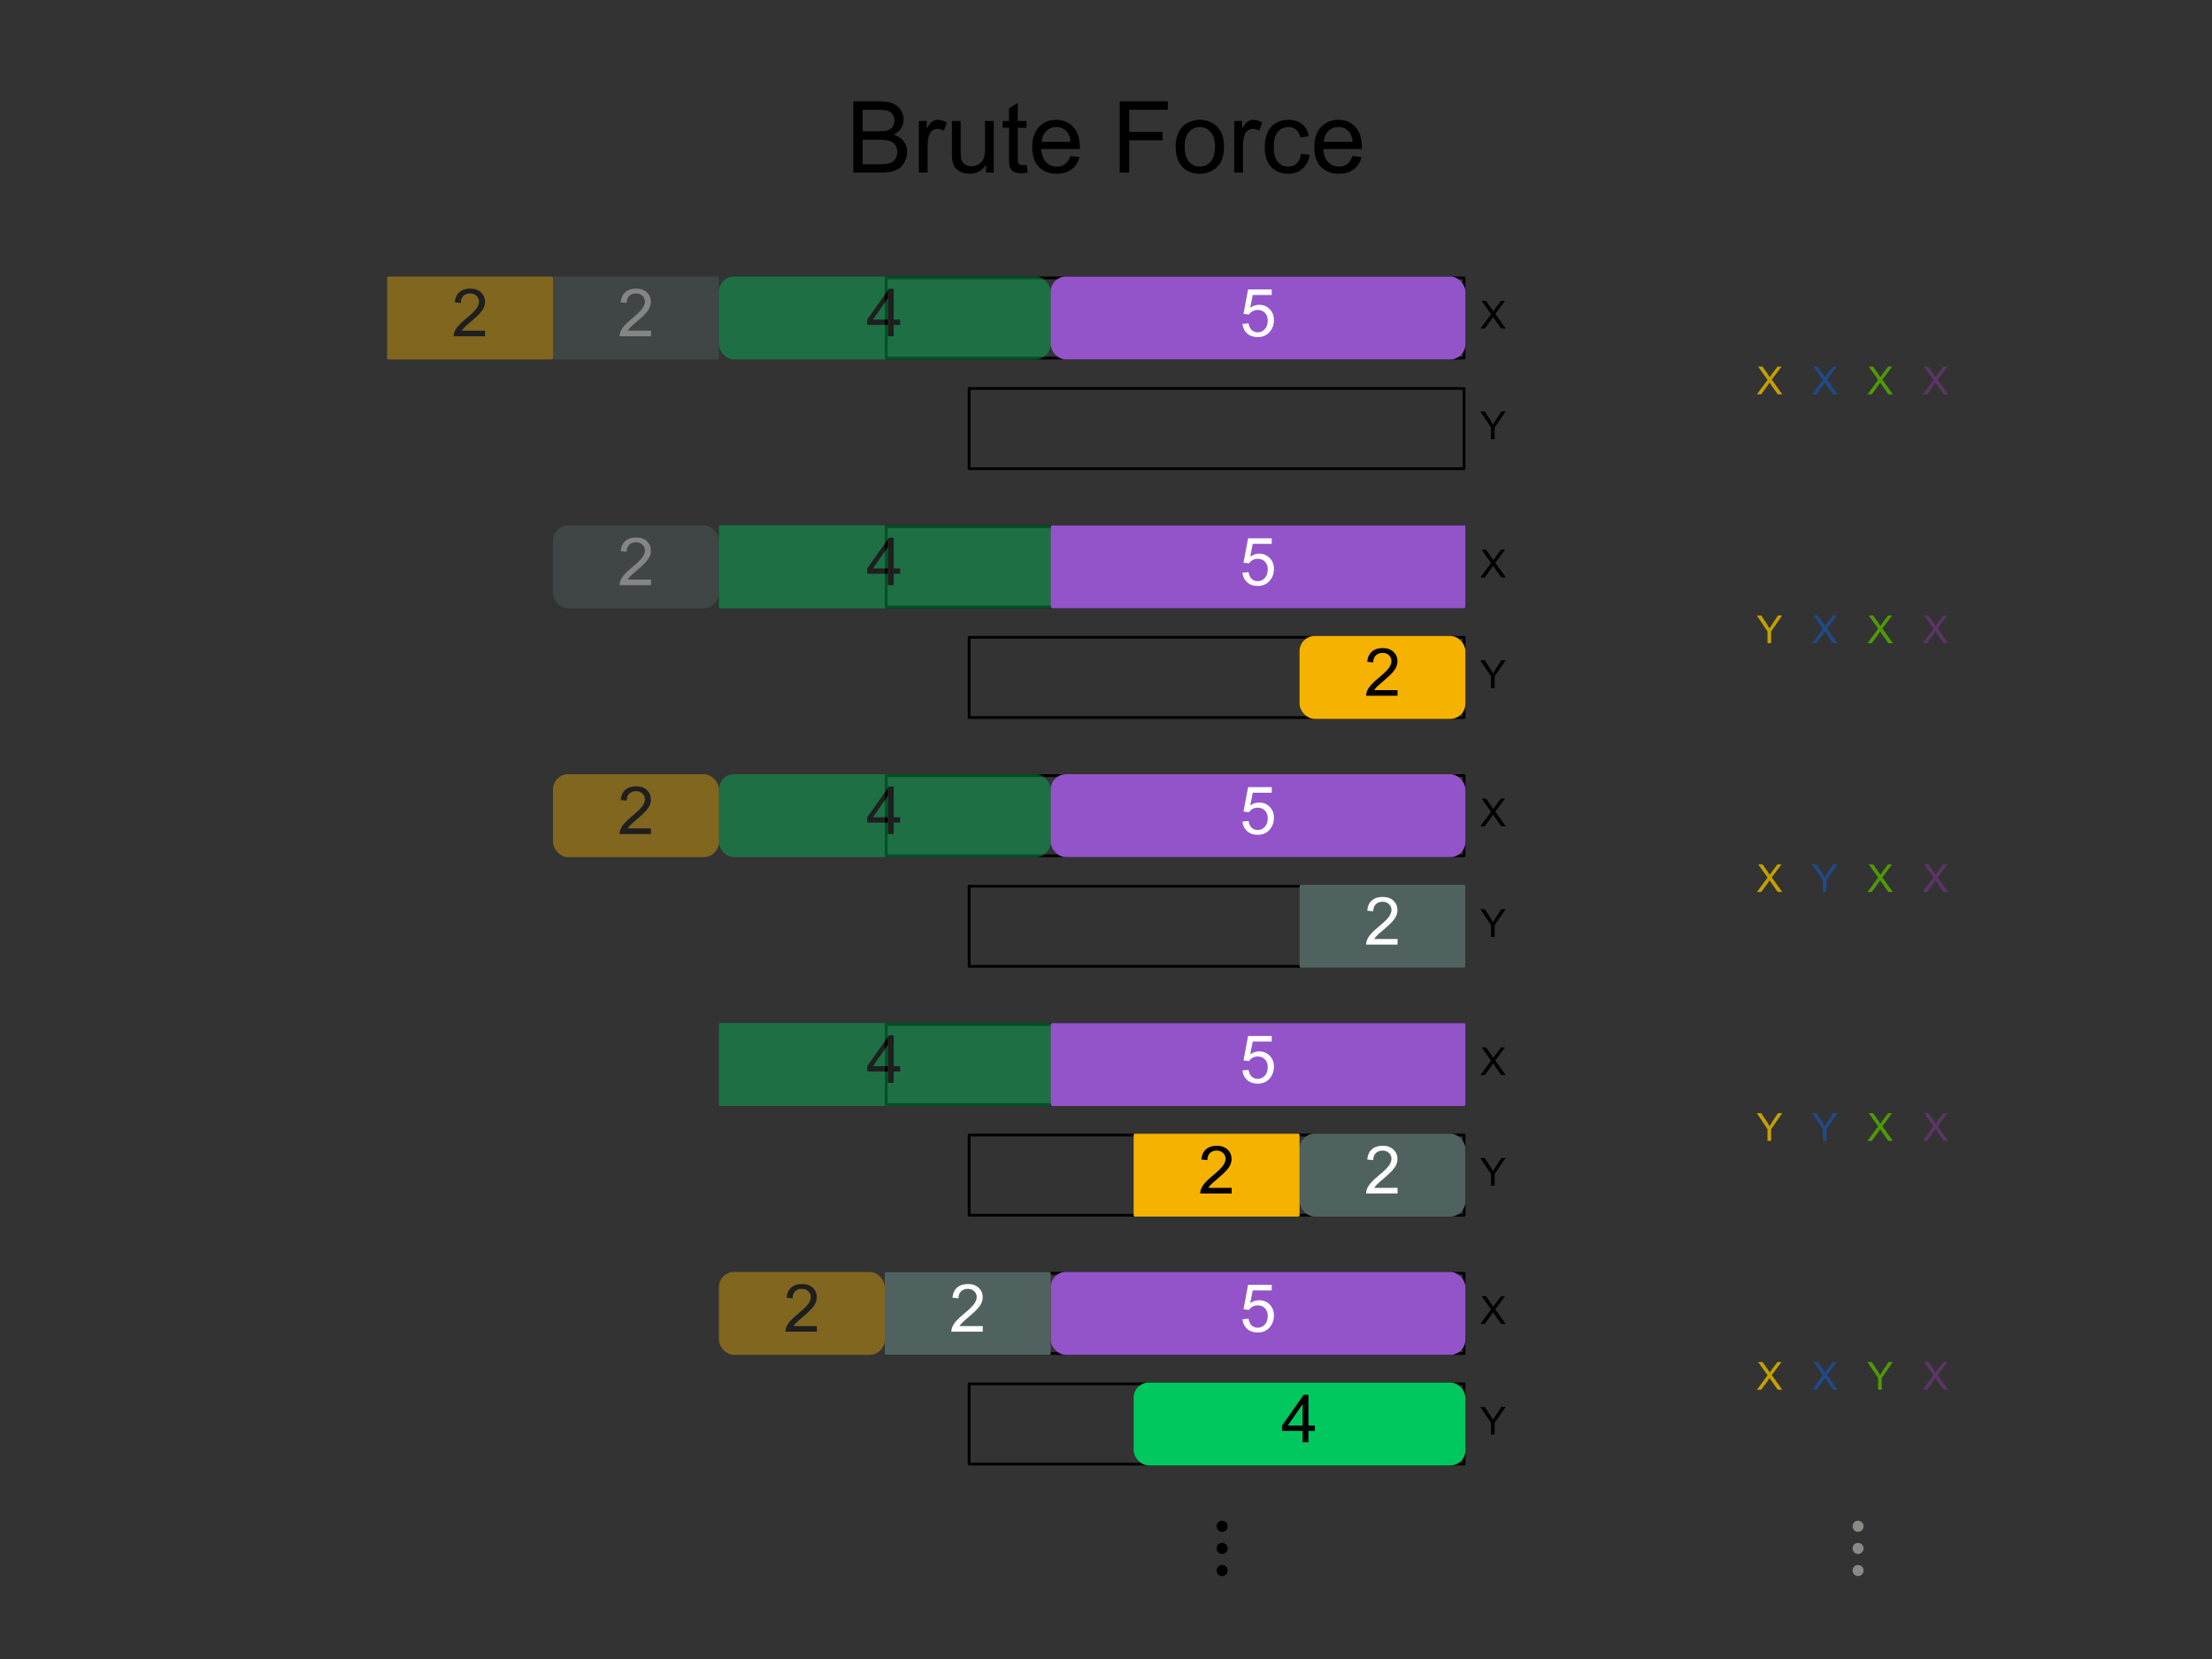 <?xml version="1.0" encoding="UTF-8" standalone="no"?>
<!-- Created with Inkscape (http://www.inkscape.org/) -->

<svg
   width="800"
   height="600"
   id="svg2"
   version="1.1"
   xmlns="http://www.w3.org/2000/svg"
   xmlns:svg="http://www.w3.org/2000/svg"
   xmlns:rdf="http://www.w3.org/1999/02/22-rdf-syntax-ns#"
   xmlns:cc="http://creativecommons.org/ns#"
   xmlns:dc="http://purl.org/dc/elements/1.1/">
  <rect width="100%" height="100%" fill="#333333" stroke="none"/>
  <defs
     id="defs4" />
  <g
     id="layer1"
     transform="translate(0,-452.362)">
    <rect
       
       
       y="552.862"
       x="320.5"
       height="29"
       width="209"
       id="rect3231"
       style="fill:none;stroke:currentColor;stroke-width:1;stroke-linecap:round;stroke-linejoin:round;stroke-miterlimit:4;stroke-dasharray:none" />
    <rect
       style="fill:none;stroke:currentColor;stroke-width:1;stroke-linecap:round;stroke-linejoin:round;stroke-miterlimit:4;stroke-dasharray:none"
       id="rect3152"
       width="179"
       height="29"
       x="350.5"
       y="592.862"
       
        />
    <g
       id="g3709"
       transform="translate(0,20)" />
    <g
       transform="translate(360,-50)"
       id="g3723">
      <rect
         style="fill: #9353C9;stroke: #9353C9;stroke-width:1;stroke-linecap:round;stroke-linejoin:round;stroke-miterlimit:4;stroke-dasharray:none" rx="5" ry="5"
         id="rect3725"
         width="149"
         height="29"
         x="20.5"
         y="602.862"
         
          />
      <path
         style="fill:white;line-height:1.25;text-align:center;text-anchor:middle"
         d="m 265.385,83.142 1.337,-0.113 q 0.149,0.976 0.686,1.471 0.545,0.488 1.308,0.488 0.919,0 1.556,-0.693 0.637,-0.693 0.637,-1.839 0,-1.089 -0.615,-1.719 -0.608,-0.629 -1.598,-0.629 -0.615,0 -1.11,0.283 -0.495,0.276 -0.778,0.721 l -1.195,-0.156 1.004,-5.326 h 5.156 v 1.217 h -4.138 l -0.559,2.787 q 0.934,-0.651 1.959,-0.651 1.358,0 2.292,0.941 0.934,0.941 0.934,2.419 0,1.407 -0.82,2.433 -0.997,1.259 -2.723,1.259 -1.415,0 -2.313,-0.792 -0.891,-0.792 -1.018,-2.101 z"
         id="flowRoot3727"
         transform="matrix(1.657,0,0,1.657,-350.394,481.722)"
         aria-label="5" />
    </g>
    <flowRoot
       xml:space="preserve"
       id="flowRoot4157"
       style="font-style:normal;font-weight:normal;line-height:0.01%;font-family:sans-serif;letter-spacing:0px;word-spacing:0px;fill:currentColor;fill-opacity:1;stroke:none;stroke-width:1px;stroke-linecap:butt;stroke-linejoin:miter;stroke-opacity:1"><flowRegion
         id="flowRegion4159"
         style="font-family:sans-serif"><rect
           id="rect4161"
           width="10.955"
           height="72.472"
           x="16.011"
           y="-53.933" /></flowRegion><flowPara
         id="flowPara4163"
         style="font-size:40px;line-height:1.25;font-family:sans-serif"> </flowPara></flowRoot>
    <path
       style="fill:currentColor;line-height:1.25;text-align:center;text-anchor:middle"
       d="m 350.393,97.72 3.876,-5.223 -3.418,-4.799 h 1.579 l 1.818,2.57 q 0.567,0.8 0.807,1.23 0.335,-0.547 0.793,-1.142 l 2.017,-2.659 h 1.442 l -3.521,4.724 3.794,5.298 h -1.641 l -2.522,-3.575 q -0.212,-0.308 -0.438,-0.67 -0.335,0.547 -0.479,0.752 l -2.516,3.493 z"
       id="flowRoot4120-3-6"
       transform="translate(185,473.471)"
       aria-label="X" />
    <path
       style="fill:currentColor;line-height:1.25;text-align:center;text-anchor:middle"
       d="M 354.234,97.72 V 93.475 l -3.862,-5.776 h 1.613 l 1.976,3.021 q 0.547,0.848 1.019,1.695 0.451,-0.786 1.094,-1.771 l 1.941,-2.946 h 1.545 l -3.999,5.776 v 4.245 z"
       id="flowRoot3637"
       transform="translate(185,513.471)"
       aria-label="Y" />
    <g
       id="g3674-3"
       transform="translate(210,-140)"
       style="opacity:0.4">
      <rect
         style="fill: #00C85E;stroke: #00C85E;stroke-width:1;stroke-linecap:round;stroke-linejoin:round;stroke-miterlimit:4;stroke-dasharray:none" rx="5" ry="5"
         id="rect3202-1"
         width="119"
         height="29"
         x="50.5"
         y="692.862"
         
          />
      <path
         style="fill:black;line-height:1.25;text-align:center;text-anchor:middle"
         d="m 260.413,85.858 v -2.483 h -4.498 v -1.167 l 4.732,-6.719 h 1.04 v 6.719 h 1.4 v 1.167 h -1.4 v 2.483 z m 0,-3.65 v -4.675 l -3.246,4.675 z"
         id="flowRoot3224-4"
         transform="matrix(1.657,0,0,1.657,-320.394,571.722)"
         aria-label="4" />
    </g>
    <g
       id="g3681-7"
       transform="translate(90,-230)"
       style="opacity:0.4">
      <rect
         
         
         y="782.862"
         x="110.5"
         height="29"
         width="59"
         id="rect3232-1"
         style="fill: #4F625F;stroke: #4F625F;stroke-width:1;stroke-linecap:round;stroke-linejoin:round;stroke-miterlimit:4;stroke-dasharray:none" /> rx="5" ry="5"
      <path
         style="fill:white;line-height:1.25;text-align:center;text-anchor:middle"
         d="m 244.916,84.634 v 1.224 h -6.853 q -0.014,-0.46 0.149,-0.884 0.262,-0.7 0.835,-1.379 0.58,-0.679 1.669,-1.57 1.69,-1.386 2.284,-2.193 0.594,-0.813 0.594,-1.535 0,-0.757 -0.545,-1.273 -0.538,-0.523 -1.407,-0.523 -0.919,0 -1.471,0.552 -0.552,0.552 -0.559,1.528 l -1.308,-0.134 q 0.134,-1.464 1.011,-2.228 0.877,-0.771 2.355,-0.771 1.492,0 2.362,0.828 0.87,0.828 0.87,2.051 0,0.622 -0.255,1.224 -0.255,0.601 -0.849,1.266 -0.587,0.665 -1.959,1.825 -1.146,0.962 -1.471,1.308 -0.325,0.339 -0.538,0.686 z"
         id="flowRoot3254-1"
         transform="matrix(1.657,0,0,1.657,-260.394,661.722)"
         aria-label="2" />
    </g>
    <rect
       style="fill:none;stroke:currentColor;stroke-width:1;stroke-linecap:round;stroke-linejoin:round;stroke-miterlimit:4;stroke-dasharray:none"
       id="rect3345"
       width="209"
       height="29"
       x="320.5"
       y="642.862"
       
        />
    <rect
       
       
       y="682.862"
       x="350.5"
       height="29"
       width="179"
       id="rect3347"
       style="fill:none;stroke:currentColor;stroke-width:1;stroke-linecap:round;stroke-linejoin:round;stroke-miterlimit:4;stroke-dasharray:none" />
    <g
       id="g3349"
       transform="translate(360,40)">
      <rect
         
         
         y="602.862"
         x="20.5"
         height="29"
         width="149"
         id="rect3351"
         style="fill: #9353C9;stroke: #9353C9;stroke-width:1;stroke-linecap:round;stroke-linejoin:round;stroke-miterlimit:4;stroke-dasharray:none" /> rx="5" ry="5"
      <path
         style="fill:white;line-height:1.25;text-align:center;text-anchor:middle"
         d="m 265.385,83.142 1.337,-0.113 q 0.149,0.976 0.686,1.471 0.545,0.488 1.308,0.488 0.919,0 1.556,-0.693 0.637,-0.693 0.637,-1.839 0,-1.089 -0.615,-1.719 -0.608,-0.629 -1.598,-0.629 -0.615,0 -1.11,0.283 -0.495,0.276 -0.778,0.721 l -1.195,-0.156 1.004,-5.326 h 5.156 v 1.217 h -4.138 l -0.559,2.787 q 0.934,-0.651 1.959,-0.651 1.358,0 2.292,0.941 0.934,0.941 0.934,2.419 0,1.407 -0.82,2.433 -0.997,1.259 -2.723,1.259 -1.415,0 -2.313,-0.792 -0.891,-0.792 -1.018,-2.101 z"
         id="flowRoot3353"
         transform="matrix(1.657,0,0,1.657,-350.394,481.722)"
         aria-label="5" />
    </g>
    <path
       style="fill:currentColor;line-height:1.25;text-align:center;text-anchor:middle"
       d="m 350.393,97.72 3.876,-5.223 -3.418,-4.799 h 1.579 l 1.818,2.57 q 0.567,0.8 0.807,1.23 0.335,-0.547 0.793,-1.142 l 2.017,-2.659 h 1.442 l -3.521,4.724 3.794,5.298 h -1.641 l -2.522,-3.575 q -0.212,-0.308 -0.438,-0.67 -0.335,0.547 -0.479,0.752 l -2.516,3.493 z"
       id="flowRoot3361"
       transform="translate(185,563.471)"
       aria-label="X" />
    <path
       style="fill:currentColor;line-height:1.25;text-align:center;text-anchor:middle"
       d="M 354.234,97.72 V 93.475 l -3.862,-5.776 h 1.613 l 1.976,3.021 q 0.547,0.848 1.019,1.695 0.451,-0.786 1.094,-1.771 l 1.941,-2.946 h 1.545 l -3.999,5.776 v 4.245 z"
       id="flowRoot3369"
       transform="translate(185,603.471)"
       aria-label="Y" />
    <g
       style="opacity:0.4"
       transform="translate(210,-50)"
       id="g3377">
      <rect
         
         
         y="692.862"
         x="50.5"
         height="29"
         width="119"
         id="rect3379"
         style="fill: #00C85E;stroke: #00C85E;stroke-width:1;stroke-linecap:round;stroke-linejoin:round;stroke-miterlimit:4;stroke-dasharray:none" /> rx="5" ry="5"
      <path
         style="fill:black;line-height:1.25;text-align:center;text-anchor:middle"
         d="m 260.413,85.858 v -2.483 h -4.498 v -1.167 l 4.732,-6.719 h 1.04 v 6.719 h 1.4 v 1.167 h -1.4 v 2.483 z m 0,-3.65 v -4.675 l -3.246,4.675 z"
         id="flowRoot3381"
         transform="matrix(1.657,0,0,1.657,-320.394,571.722)"
         aria-label="4" />
    </g>
    <g
       style="opacity:0.4"
       transform="translate(90,-140)"
       id="g3389">
      <rect
         style="fill: #4F625F;stroke: #4F625F;stroke-width:1;stroke-linecap:round;stroke-linejoin:round;stroke-miterlimit:4;stroke-dasharray:none" rx="5" ry="5"
         id="rect3391"
         width="59"
         height="29"
         x="110.5"
         y="782.862"
         
          />
      <path
         style="fill:white;line-height:1.25;text-align:center;text-anchor:middle"
         d="m 244.916,84.634 v 1.224 h -6.853 q -0.014,-0.46 0.149,-0.884 0.262,-0.7 0.835,-1.379 0.58,-0.679 1.669,-1.57 1.69,-1.386 2.284,-2.193 0.594,-0.813 0.594,-1.535 0,-0.757 -0.545,-1.273 -0.538,-0.523 -1.407,-0.523 -0.919,0 -1.471,0.552 -0.552,0.552 -0.559,1.528 l -1.308,-0.134 q 0.134,-1.464 1.011,-2.228 0.877,-0.771 2.355,-0.771 1.492,0 2.362,0.828 0.87,0.828 0.87,2.051 0,0.622 -0.255,1.224 -0.255,0.601 -0.849,1.266 -0.587,0.665 -1.959,1.825 -1.146,0.962 -1.471,1.308 -0.325,0.339 -0.538,0.686 z"
         id="flowRoot3393"
         transform="matrix(1.657,0,0,1.657,-260.394,661.722)"
         aria-label="2" />
    </g>
    <g
       style="opacity:0.4"
       transform="translate(30,-320)"
       id="g3401">
      <rect
         
         
         y="872.862"
         x="110.5"
         height="29"
         width="59"
         id="rect3403"
         style="fill: #F5B200;stroke: #F5B200;stroke-width:1;stroke-linecap:round;stroke-linejoin:round;stroke-miterlimit:4;stroke-dasharray:none" /> rx="5" ry="5"
      <path
         style="fill:black;line-height:1.25;text-align:center;text-anchor:middle"
         d="m 244.916,84.634 v 1.224 h -6.853 q -0.014,-0.46 0.149,-0.884 0.262,-0.7 0.835,-1.379 0.58,-0.679 1.669,-1.57 1.69,-1.386 2.284,-2.193 0.594,-0.813 0.594,-1.535 0,-0.757 -0.545,-1.273 -0.538,-0.523 -1.407,-0.523 -0.919,0 -1.471,0.552 -0.552,0.552 -0.559,1.528 l -1.308,-0.134 q 0.134,-1.464 1.011,-2.228 0.877,-0.771 2.355,-0.771 1.492,0 2.362,0.828 0.87,0.828 0.87,2.051 0,0.622 -0.255,1.224 -0.255,0.601 -0.849,1.266 -0.587,0.665 -1.959,1.825 -1.146,0.962 -1.471,1.308 -0.325,0.339 -0.538,0.686 z"
         id="flowRoot3405"
         transform="matrix(1.657,0,0,1.657,-260.394,751.722)"
         aria-label="2" />
    </g>
    <rect
       
       
       y="732.862"
       x="320.5"
       height="29"
       width="209"
       id="rect3413"
       style="fill:none;stroke:currentColor;stroke-width:1;stroke-linecap:round;stroke-linejoin:round;stroke-miterlimit:4;stroke-dasharray:none" />
    <rect
       style="fill:none;stroke:currentColor;stroke-width:1;stroke-linecap:round;stroke-linejoin:round;stroke-miterlimit:4;stroke-dasharray:none"
       id="rect3415"
       width="179"
       height="29"
       x="350.5"
       y="772.862"
       
        />
    <g
       transform="translate(360,130)"
       id="g3417">
      <rect
         style="fill: #9353C9;stroke: #9353C9;stroke-width:1;stroke-linecap:round;stroke-linejoin:round;stroke-miterlimit:4;stroke-dasharray:none" rx="5" ry="5"
         id="rect3419"
         width="149"
         height="29"
         x="20.5"
         y="602.862"
         
          />
      <path
         style="fill:white;line-height:1.25;text-align:center;text-anchor:middle"
         d="m 265.385,83.142 1.337,-0.113 q 0.149,0.976 0.686,1.471 0.545,0.488 1.308,0.488 0.919,0 1.556,-0.693 0.637,-0.693 0.637,-1.839 0,-1.089 -0.615,-1.719 -0.608,-0.629 -1.598,-0.629 -0.615,0 -1.11,0.283 -0.495,0.276 -0.778,0.721 l -1.195,-0.156 1.004,-5.326 h 5.156 v 1.217 h -4.138 l -0.559,2.787 q 0.934,-0.651 1.959,-0.651 1.358,0 2.292,0.941 0.934,0.941 0.934,2.419 0,1.407 -0.82,2.433 -0.997,1.259 -2.723,1.259 -1.415,0 -2.313,-0.792 -0.891,-0.792 -1.018,-2.101 z"
         id="flowRoot3421"
         transform="matrix(1.657,0,0,1.657,-350.394,481.722)"
         aria-label="5" />
    </g>
    <path
       style="fill:currentColor;line-height:1.25;text-align:center;text-anchor:middle"
       d="m 350.393,97.72 3.876,-5.223 -3.418,-4.799 h 1.579 l 1.818,2.57 q 0.567,0.8 0.807,1.23 0.335,-0.547 0.793,-1.142 l 2.017,-2.659 h 1.442 l -3.521,4.724 3.794,5.298 h -1.641 l -2.522,-3.575 q -0.212,-0.308 -0.438,-0.67 -0.335,0.547 -0.479,0.752 l -2.516,3.493 z"
       id="flowRoot3429"
       transform="translate(185,653.471)"
       aria-label="X" />
    <path
       style="fill:currentColor;line-height:1.25;text-align:center;text-anchor:middle"
       d="M 354.234,97.72 V 93.475 l -3.862,-5.776 h 1.613 l 1.976,3.021 q 0.547,0.848 1.019,1.695 0.451,-0.786 1.094,-1.771 l 1.941,-2.946 h 1.545 l -3.999,5.776 v 4.245 z"
       id="flowRoot3437"
       transform="translate(185,693.471)"
       aria-label="Y" />
    <g
       id="g3445"
       transform="translate(210,40)"
       style="opacity:0.4">
      <rect
         style="fill: #00C85E;stroke: #00C85E;stroke-width:1;stroke-linecap:round;stroke-linejoin:round;stroke-miterlimit:4;stroke-dasharray:none" rx="5" ry="5"
         id="rect3447"
         width="119"
         height="29"
         x="50.5"
         y="692.862"
         
          />
      <path
         style="fill:black;line-height:1.25;text-align:center;text-anchor:middle"
         d="m 260.413,85.858 v -2.483 h -4.498 v -1.167 l 4.732,-6.719 h 1.04 v 6.719 h 1.4 v 1.167 h -1.4 v 2.483 z m 0,-3.65 v -4.675 l -3.246,4.675 z"
         id="flowRoot3449"
         transform="matrix(1.657,0,0,1.657,-320.394,571.722)"
         aria-label="4" />
    </g>
    <g
       id="g3469"
       transform="translate(90,-140)"
       style="opacity:0.4">
      <rect
         style="fill: #F5B200;stroke: #F5B200;stroke-width:1;stroke-linecap:round;stroke-linejoin:round;stroke-miterlimit:4;stroke-dasharray:none" rx="5" ry="5"
         id="rect3471"
         width="59"
         height="29"
         x="110.5"
         y="872.862"
         
          />
      <path
         style="fill:black;line-height:1.25;text-align:center;text-anchor:middle"
         d="m 244.916,84.634 v 1.224 h -6.853 q -0.014,-0.46 0.149,-0.884 0.262,-0.7 0.835,-1.379 0.58,-0.679 1.669,-1.57 1.69,-1.386 2.284,-2.193 0.594,-0.813 0.594,-1.535 0,-0.757 -0.545,-1.273 -0.538,-0.523 -1.407,-0.523 -0.919,0 -1.471,0.552 -0.552,0.552 -0.559,1.528 l -1.308,-0.134 q 0.134,-1.464 1.011,-2.228 0.877,-0.771 2.355,-0.771 1.492,0 2.362,0.828 0.87,0.828 0.87,2.051 0,0.622 -0.255,1.224 -0.255,0.601 -0.849,1.266 -0.587,0.665 -1.959,1.825 -1.146,0.962 -1.471,1.308 -0.325,0.339 -0.538,0.686 z"
         id="flowRoot3473"
         transform="matrix(1.657,0,0,1.657,-260.394,751.722)"
         aria-label="2" />
    </g>
    <rect
       style="fill:none;stroke:currentColor;stroke-width:1;stroke-linecap:round;stroke-linejoin:round;stroke-miterlimit:4;stroke-dasharray:none"
       id="rect3481"
       width="209"
       height="29"
       x="320.5"
       y="822.862"
       
        />
    <rect
       
       
       y="862.862"
       x="350.5"
       height="29"
       width="179"
       id="rect3483"
       style="fill:none;stroke:currentColor;stroke-width:1;stroke-linecap:round;stroke-linejoin:round;stroke-miterlimit:4;stroke-dasharray:none" />
    <g
       id="g3485"
       transform="translate(360,220)">
      <rect
         
         
         y="602.862"
         x="20.5"
         height="29"
         width="149"
         id="rect3487"
         style="fill: #9353C9;stroke: #9353C9;stroke-width:1;stroke-linecap:round;stroke-linejoin:round;stroke-miterlimit:4;stroke-dasharray:none" /> rx="5" ry="5"
      <path
         style="fill:white;line-height:1.25;text-align:center;text-anchor:middle"
         d="m 265.385,83.142 1.337,-0.113 q 0.149,0.976 0.686,1.471 0.545,0.488 1.308,0.488 0.919,0 1.556,-0.693 0.637,-0.693 0.637,-1.839 0,-1.089 -0.615,-1.719 -0.608,-0.629 -1.598,-0.629 -0.615,0 -1.11,0.283 -0.495,0.276 -0.778,0.721 l -1.195,-0.156 1.004,-5.326 h 5.156 v 1.217 h -4.138 l -0.559,2.787 q 0.934,-0.651 1.959,-0.651 1.358,0 2.292,0.941 0.934,0.941 0.934,2.419 0,1.407 -0.82,2.433 -0.997,1.259 -2.723,1.259 -1.415,0 -2.313,-0.792 -0.891,-0.792 -1.018,-2.101 z"
         id="flowRoot3489"
         transform="matrix(1.657,0,0,1.657,-350.394,481.722)"
         aria-label="5" />
    </g>
    <path
       style="fill:currentColor;line-height:1.25;text-align:center;text-anchor:middle"
       d="m 350.393,97.72 3.876,-5.223 -3.418,-4.799 h 1.579 l 1.818,2.57 q 0.567,0.8 0.807,1.23 0.335,-0.547 0.793,-1.142 l 2.017,-2.659 h 1.442 l -3.521,4.724 3.794,5.298 h -1.641 l -2.522,-3.575 q -0.212,-0.308 -0.438,-0.67 -0.335,0.547 -0.479,0.752 l -2.516,3.493 z"
       id="flowRoot3497"
       transform="translate(185,743.471)"
       aria-label="X" />
    <path
       style="fill:currentColor;line-height:1.25;text-align:center;text-anchor:middle"
       d="M 354.234,97.72 V 93.475 l -3.862,-5.776 h 1.613 l 1.976,3.021 q 0.547,0.848 1.019,1.695 0.451,-0.786 1.094,-1.771 l 1.941,-2.946 h 1.545 l -3.999,5.776 v 4.245 z"
       id="flowRoot3505"
       transform="translate(185,783.471)"
       aria-label="Y" />
    <g
       style="opacity:0.4"
       transform="translate(210,130)"
       id="g3513">
      <rect
         
         
         y="692.862"
         x="50.5"
         height="29"
         width="119"
         id="rect3515"
         style="fill: #00C85E;stroke: #00C85E;stroke-width:1;stroke-linecap:round;stroke-linejoin:round;stroke-miterlimit:4;stroke-dasharray:none" /> rx="5" ry="5"
      <path
         style="fill:black;line-height:1.25;text-align:center;text-anchor:middle"
         d="m 260.413,85.858 v -2.483 h -4.498 v -1.167 l 4.732,-6.719 h 1.04 v 6.719 h 1.4 v 1.167 h -1.4 v 2.483 z m 0,-3.65 v -4.675 l -3.246,4.675 z"
         id="flowRoot3517"
         transform="matrix(1.657,0,0,1.657,-320.394,571.722)"
         aria-label="4" />
    </g>
    <rect
       
       
       y="912.862"
       x="320.5"
       height="29"
       width="209"
       id="rect3549"
       style="fill:none;stroke:currentColor;stroke-width:1;stroke-linecap:round;stroke-linejoin:round;stroke-miterlimit:4;stroke-dasharray:none" />
    <rect
       style="fill:none;stroke:currentColor;stroke-width:1;stroke-linecap:round;stroke-linejoin:round;stroke-miterlimit:4;stroke-dasharray:none"
       id="rect3551"
       width="179"
       height="29"
       x="350.5"
       y="952.862"
       
        />
    <g
       transform="translate(360,310)"
       id="g3553">
      <rect
         style="fill: #9353C9;stroke: #9353C9;stroke-width:1;stroke-linecap:round;stroke-linejoin:round;stroke-miterlimit:4;stroke-dasharray:none" rx="5" ry="5"
         id="rect3555"
         width="149"
         height="29"
         x="20.5"
         y="602.862"
         
          />
      <path
         style="fill:white;line-height:1.25;text-align:center;text-anchor:middle"
         d="m 265.385,83.142 1.337,-0.113 q 0.149,0.976 0.686,1.471 0.545,0.488 1.308,0.488 0.919,0 1.556,-0.693 0.637,-0.693 0.637,-1.839 0,-1.089 -0.615,-1.719 -0.608,-0.629 -1.598,-0.629 -0.615,0 -1.11,0.283 -0.495,0.276 -0.778,0.721 l -1.195,-0.156 1.004,-5.326 h 5.156 v 1.217 h -4.138 l -0.559,2.787 q 0.934,-0.651 1.959,-0.651 1.358,0 2.292,0.941 0.934,0.941 0.934,2.419 0,1.407 -0.82,2.433 -0.997,1.259 -2.723,1.259 -1.415,0 -2.313,-0.792 -0.891,-0.792 -1.018,-2.101 z"
         id="flowRoot3557"
         transform="matrix(1.657,0,0,1.657,-350.394,481.722)"
         aria-label="5" />
    </g>
    <path
       style="fill:currentColor;line-height:1.25;text-align:center;text-anchor:middle"
       d="m 350.393,97.72 3.876,-5.223 -3.418,-4.799 h 1.579 l 1.818,2.57 q 0.567,0.8 0.807,1.23 0.335,-0.547 0.793,-1.142 l 2.017,-2.659 h 1.442 l -3.521,4.724 3.794,5.298 h -1.641 l -2.522,-3.575 q -0.212,-0.308 -0.438,-0.67 -0.335,0.547 -0.479,0.752 l -2.516,3.493 z"
       id="flowRoot3565"
       transform="translate(185,833.471)"
       aria-label="X" />
    <path
       style="fill:currentColor;line-height:1.25;text-align:center;text-anchor:middle"
       d="M 354.234,97.72 V 93.475 l -3.862,-5.776 h 1.613 l 1.976,3.021 q 0.547,0.848 1.019,1.695 0.451,-0.786 1.094,-1.771 l 1.941,-2.946 h 1.545 l -3.999,5.776 v 4.245 z"
       id="flowRoot3573"
       transform="translate(185,873.471)"
       aria-label="Y" />
    <g
       id="g3594"
       transform="translate(210,130)">
      <rect
         
         
         y="782.862"
         x="110.5"
         height="29"
         width="59"
         id="rect3596"
         style="fill: #4F625F;stroke: #4F625F;stroke-width:1;stroke-linecap:round;stroke-linejoin:round;stroke-miterlimit:4;stroke-dasharray:none" /> rx="5" ry="5"
      <path
         style="fill:white;line-height:1.25;text-align:center;text-anchor:middle"
         d="m 244.916,84.634 v 1.224 h -6.853 q -0.014,-0.46 0.149,-0.884 0.262,-0.7 0.835,-1.379 0.58,-0.679 1.669,-1.57 1.69,-1.386 2.284,-2.193 0.594,-0.813 0.594,-1.535 0,-0.757 -0.545,-1.273 -0.538,-0.523 -1.407,-0.523 -0.919,0 -1.471,0.552 -0.552,0.552 -0.559,1.528 l -1.308,-0.134 q 0.134,-1.464 1.011,-2.228 0.877,-0.771 2.355,-0.771 1.492,0 2.362,0.828 0.87,0.828 0.87,2.051 0,0.622 -0.255,1.224 -0.255,0.601 -0.849,1.266 -0.587,0.665 -1.959,1.825 -1.146,0.962 -1.471,1.308 -0.325,0.339 -0.538,0.686 z"
         id="flowRoot3598"
         transform="matrix(1.657,0,0,1.657,-260.394,661.722)"
         aria-label="2" />
    </g>
    <g
       id="g3606"
       transform="translate(150,40)"
       style="opacity:0.4">
      <rect
         style="fill: #F5B200;stroke: #F5B200;stroke-width:1;stroke-linecap:round;stroke-linejoin:round;stroke-miterlimit:4;stroke-dasharray:none" rx="5" ry="5"
         id="rect3608"
         width="59"
         height="29"
         x="110.5"
         y="872.862"
         
          />
      <path
         style="fill:black;line-height:1.25;text-align:center;text-anchor:middle"
         d="m 244.916,84.634 v 1.224 h -6.853 q -0.014,-0.46 0.149,-0.884 0.262,-0.7 0.835,-1.379 0.58,-0.679 1.669,-1.57 1.69,-1.386 2.284,-2.193 0.594,-0.813 0.594,-1.535 0,-0.757 -0.545,-1.273 -0.538,-0.523 -1.407,-0.523 -0.919,0 -1.471,0.552 -0.552,0.552 -0.559,1.528 l -1.308,-0.134 q 0.134,-1.464 1.011,-2.228 0.877,-0.771 2.355,-0.771 1.492,0 2.362,0.828 0.87,0.828 0.87,2.051 0,0.622 -0.255,1.224 -0.255,0.601 -0.849,1.266 -0.587,0.665 -1.959,1.825 -1.146,0.962 -1.471,1.308 -0.325,0.339 -0.538,0.686 z"
         id="flowRoot3610"
         transform="matrix(1.657,0,0,1.657,-260.394,751.722)"
         aria-label="2" />
    </g>
    <g
       id="g3688-9"
       transform="translate(360,-190)">
      <rect
         style="fill: #F5B200;stroke: #F5B200;stroke-width:1;stroke-linecap:round;stroke-linejoin:round;stroke-miterlimit:4;stroke-dasharray:none" rx="5" ry="5"
         id="rect3262-4"
         width="59"
         height="29"
         x="110.5"
         y="872.862"
         
          />
      <path
         style="fill:black;line-height:1.25;text-align:center;text-anchor:middle"
         d="m 244.916,84.634 v 1.224 h -6.853 q -0.014,-0.46 0.149,-0.884 0.262,-0.7 0.835,-1.379 0.58,-0.679 1.669,-1.57 1.69,-1.386 2.284,-2.193 0.594,-0.813 0.594,-1.535 0,-0.757 -0.545,-1.273 -0.538,-0.523 -1.407,-0.523 -0.919,0 -1.471,0.552 -0.552,0.552 -0.559,1.528 l -1.308,-0.134 q 0.134,-1.464 1.011,-2.228 0.877,-0.771 2.355,-0.771 1.492,0 2.362,0.828 0.87,0.828 0.87,2.051 0,0.622 -0.255,1.224 -0.255,0.601 -0.849,1.266 -0.587,0.665 -1.959,1.825 -1.146,0.962 -1.471,1.308 -0.325,0.339 -0.538,0.686 z"
         id="flowRoot3284-8"
         transform="matrix(1.657,0,0,1.657,-260.394,751.722)"
         aria-label="2" />
    </g>
    <g
       id="g3457"
       transform="translate(360,-10)">
      <rect
         
         
         y="782.862"
         x="110.5"
         height="29"
         width="59"
         id="rect3459"
         style="fill: #4F625F;stroke: #4F625F;stroke-width:1;stroke-linecap:round;stroke-linejoin:round;stroke-miterlimit:4;stroke-dasharray:none" /> rx="5" ry="5"
      <path
         style="fill:white;line-height:1.25;text-align:center;text-anchor:middle"
         d="m 244.916,84.634 v 1.224 h -6.853 q -0.014,-0.46 0.149,-0.884 0.262,-0.7 0.835,-1.379 0.58,-0.679 1.669,-1.57 1.69,-1.386 2.284,-2.193 0.594,-0.813 0.594,-1.535 0,-0.757 -0.545,-1.273 -0.538,-0.523 -1.407,-0.523 -0.919,0 -1.471,0.552 -0.552,0.552 -0.559,1.528 l -1.308,-0.134 q 0.134,-1.464 1.011,-2.228 0.877,-0.771 2.355,-0.771 1.492,0 2.362,0.828 0.87,0.828 0.87,2.051 0,0.622 -0.255,1.224 -0.255,0.601 -0.849,1.266 -0.587,0.665 -1.959,1.825 -1.146,0.962 -1.471,1.308 -0.325,0.339 -0.538,0.686 z"
         id="flowRoot3461"
         transform="matrix(1.657,0,0,1.657,-260.394,661.722)"
         aria-label="2" />
    </g>
    <g
       transform="translate(360,80)"
       id="g3525">
      <rect
         style="fill: #4F625F;stroke: #4F625F;stroke-width:1;stroke-linecap:round;stroke-linejoin:round;stroke-miterlimit:4;stroke-dasharray:none" rx="5" ry="5"
         id="rect3527"
         width="59"
         height="29"
         x="110.5"
         y="782.862"
         
          />
      <path
         style="fill:white;line-height:1.25;text-align:center;text-anchor:middle"
         d="m 244.916,84.634 v 1.224 h -6.853 q -0.014,-0.46 0.149,-0.884 0.262,-0.7 0.835,-1.379 0.58,-0.679 1.669,-1.57 1.69,-1.386 2.284,-2.193 0.594,-0.813 0.594,-1.535 0,-0.757 -0.545,-1.273 -0.538,-0.523 -1.407,-0.523 -0.919,0 -1.471,0.552 -0.552,0.552 -0.559,1.528 l -1.308,-0.134 q 0.134,-1.464 1.011,-2.228 0.877,-0.771 2.355,-0.771 1.492,0 2.362,0.828 0.87,0.828 0.87,2.051 0,0.622 -0.255,1.224 -0.255,0.601 -0.849,1.266 -0.587,0.665 -1.959,1.825 -1.146,0.962 -1.471,1.308 -0.325,0.339 -0.538,0.686 z"
         id="flowRoot3529"
         transform="matrix(1.657,0,0,1.657,-260.394,661.722)"
         aria-label="2" />
    </g>
    <g
       transform="translate(300,-10)"
       id="g3537">
      <rect
         
         
         y="872.862"
         x="110.5"
         height="29"
         width="59"
         id="rect3539"
         style="fill: #F5B200;stroke: #F5B200;stroke-width:1;stroke-linecap:round;stroke-linejoin:round;stroke-miterlimit:4;stroke-dasharray:none" /> rx="5" ry="5"
      <path
         style="fill:black;line-height:1.25;text-align:center;text-anchor:middle"
         d="m 244.916,84.634 v 1.224 h -6.853 q -0.014,-0.46 0.149,-0.884 0.262,-0.7 0.835,-1.379 0.58,-0.679 1.669,-1.57 1.69,-1.386 2.284,-2.193 0.594,-0.813 0.594,-1.535 0,-0.757 -0.545,-1.273 -0.538,-0.523 -1.407,-0.523 -0.919,0 -1.471,0.552 -0.552,0.552 -0.559,1.528 l -1.308,-0.134 q 0.134,-1.464 1.011,-2.228 0.877,-0.771 2.355,-0.771 1.492,0 2.362,0.828 0.87,0.828 0.87,2.051 0,0.622 -0.255,1.224 -0.255,0.601 -0.849,1.266 -0.587,0.665 -1.959,1.825 -1.146,0.962 -1.471,1.308 -0.325,0.339 -0.538,0.686 z"
         id="flowRoot3541"
         transform="matrix(1.657,0,0,1.657,-260.394,751.722)"
         aria-label="2" />
    </g>
    <g
       id="g3581"
       transform="translate(360,260)">
      <rect
         style="fill: #00C85E;stroke: #00C85E;stroke-width:1;stroke-linecap:round;stroke-linejoin:round;stroke-miterlimit:4;stroke-dasharray:none" rx="5" ry="5"
         id="rect3583"
         width="119"
         height="29"
         x="50.5"
         y="692.862"
         
          />
      <path
         style="fill:black;line-height:1.25;text-align:center;text-anchor:middle"
         d="m 260.413,85.858 v -2.483 h -4.498 v -1.167 l 4.732,-6.719 h 1.04 v 6.719 h 1.4 v 1.167 h -1.4 v 2.483 z m 0,-3.65 v -4.675 l -3.246,4.675 z"
         id="flowRoot3586"
         transform="matrix(1.657,0,0,1.657,-320.394,571.722)"
         aria-label="4" />
    </g>
    <path
       style="fill:currentColor;fill-opacity:1;stroke:none"
       id="path3851"
       d="m 450,555 a 5,5 0 1 1 -10,0 5,5 0 1 1 10,0 z"
       transform="matrix(0.4,0,0,0.4,264,798.362)" />
    <path
       transform="matrix(0.4,0,0,0.4,264,790.362)"
       d="m 450,555 a 5,5 0 1 1 -10,0 5,5 0 1 1 10,0 z"
       id="path3853"
       style="fill:currentColor;fill-opacity:1;stroke:none" />
    <path
       style="fill:currentColor;fill-opacity:1;stroke:none"
       id="path3855"
       d="m 450,555 a 5,5 0 1 1 -10,0 5,5 0 1 1 10,0 z"
       transform="matrix(0.4,0,0,0.4,264,782.362)" />
    <path
       style="fill:currentColor;line-height:1.25;text-align:center;text-anchor:middle;fill:#c4a000"
       d="m 350.393,91.501 3.876,-5.223 -3.418,-4.799 h 1.579 l 1.818,2.57 q 0.567,0.8 0.807,1.23 0.335,-0.547 0.793,-1.142 l 2.017,-2.659 h 1.442 l -3.521,4.724 3.794,5.298 h -1.641 l -2.522,-3.575 q -0.212,-0.308 -0.438,-0.67 -0.335,0.547 -0.479,0.752 l -2.516,3.493 z"
       id="flowRoot4120-3-6-3"
       transform="translate(285,503.471)"
       aria-label="X" />
    <path
       style="fill:currentColor;line-height:1.25;text-align:center;text-anchor:middle;fill:#204a87"
       d="m 350.393,91.501 3.876,-5.223 -3.418,-4.799 h 1.579 l 1.818,2.57 q 0.567,0.8 0.807,1.23 0.335,-0.547 0.793,-1.142 l 2.017,-2.659 h 1.442 l -3.521,4.724 3.794,5.298 h -1.641 l -2.522,-3.575 q -0.212,-0.308 -0.438,-0.67 -0.335,0.547 -0.479,0.752 l -2.516,3.493 z"
       id="flowRoot4120-3-6-3-1"
       transform="translate(305,503.471)"
       aria-label="X" />
    <path
       style="fill:currentColor;line-height:1.25;text-align:center;text-anchor:middle;fill:#5c3566"
       d="m 350.393,91.501 3.876,-5.223 -3.418,-4.799 h 1.579 l 1.818,2.57 q 0.567,0.8 0.807,1.23 0.335,-0.547 0.793,-1.142 l 2.017,-2.659 h 1.442 l -3.521,4.724 3.794,5.298 h -1.641 l -2.522,-3.575 q -0.212,-0.308 -0.438,-0.67 -0.335,0.547 -0.479,0.752 l -2.516,3.493 z"
       id="flowRoot4120-3-6-3-5"
       transform="translate(345,503.471)"
       aria-label="X" />
    <path
       style="fill:currentColor;line-height:1.25;text-align:center;text-anchor:middle;fill:#4e9a06"
       d="m 350.393,91.501 3.876,-5.223 -3.418,-4.799 h 1.579 l 1.818,2.57 q 0.567,0.8 0.807,1.23 0.335,-0.547 0.793,-1.142 l 2.017,-2.659 h 1.442 l -3.521,4.724 3.794,5.298 h -1.641 l -2.522,-3.575 q -0.212,-0.308 -0.438,-0.67 -0.335,0.547 -0.479,0.752 l -2.516,3.493 z"
       id="flowRoot4120-3-6-3-4"
       transform="translate(325,503.471)"
       aria-label="X" />
    <path
       style="fill:currentColor;line-height:1.25;text-align:center;text-anchor:middle;fill:#c4a000"
       d="M 354.234,91.501 V 87.256 l -3.862,-5.776 h 1.613 l 1.976,3.021 q 0.547,0.848 1.019,1.695 0.451,-0.786 1.094,-1.771 l 1.941,-2.946 h 1.545 l -3.999,5.776 v 4.245 z"
       id="flowRoot3422"
       transform="translate(285,593.471)"
       aria-label="Y" />
    <path
       style="fill:currentColor;line-height:1.25;text-align:center;text-anchor:middle;fill:#204a87"
       d="m 350.393,91.501 3.876,-5.223 -3.418,-4.799 h 1.579 l 1.818,2.57 q 0.567,0.8 0.807,1.23 0.335,-0.547 0.793,-1.142 l 2.017,-2.659 h 1.442 l -3.521,4.724 3.794,5.298 h -1.641 l -2.522,-3.575 q -0.212,-0.308 -0.438,-0.67 -0.335,0.547 -0.479,0.752 l -2.516,3.493 z"
       id="flowRoot3430"
       transform="translate(305,593.471)"
       aria-label="X" />
    <path
       style="fill:currentColor;line-height:1.25;text-align:center;text-anchor:middle;fill:#5c3566"
       d="m 350.393,91.501 3.876,-5.223 -3.418,-4.799 h 1.579 l 1.818,2.57 q 0.567,0.8 0.807,1.23 0.335,-0.547 0.793,-1.142 l 2.017,-2.659 h 1.442 l -3.521,4.724 3.794,5.298 h -1.641 l -2.522,-3.575 q -0.212,-0.308 -0.438,-0.67 -0.335,0.547 -0.479,0.752 l -2.516,3.493 z"
       id="flowRoot3438"
       transform="translate(345,593.471)"
       aria-label="X" />
    <path
       style="fill:currentColor;line-height:1.25;text-align:center;text-anchor:middle;fill:#4e9a06"
       d="m 350.393,91.501 3.876,-5.223 -3.418,-4.799 h 1.579 l 1.818,2.57 q 0.567,0.8 0.807,1.23 0.335,-0.547 0.793,-1.142 l 2.017,-2.659 h 1.442 l -3.521,4.724 3.794,5.298 h -1.641 l -2.522,-3.575 q -0.212,-0.308 -0.438,-0.67 -0.335,0.547 -0.479,0.752 l -2.516,3.493 z"
       id="flowRoot3446"
       transform="translate(325,593.471)"
       aria-label="X" />
    <path
       style="fill:currentColor;line-height:1.25;text-align:center;text-anchor:middle;fill:#c4a000"
       d="m 350.393,91.501 3.876,-5.223 -3.418,-4.799 h 1.579 l 1.818,2.57 q 0.567,0.8 0.807,1.23 0.335,-0.547 0.793,-1.142 l 2.017,-2.659 h 1.442 l -3.521,4.724 3.794,5.298 h -1.641 l -2.522,-3.575 q -0.212,-0.308 -0.438,-0.67 -0.335,0.547 -0.479,0.752 l -2.516,3.493 z"
       id="flowRoot3454"
       transform="translate(285,683.471)"
       aria-label="X" />
    <path
       style="fill:currentColor;line-height:1.25;text-align:center;text-anchor:middle;fill:#204a87"
       d="M 354.234,91.501 V 87.256 l -3.862,-5.776 h 1.613 l 1.976,3.021 q 0.547,0.848 1.019,1.695 0.451,-0.786 1.094,-1.771 l 1.941,-2.946 h 1.545 l -3.999,5.776 v 4.245 z"
       id="flowRoot3462"
       transform="translate(305,683.471)"
       aria-label="Y" />
    <path
       style="fill:currentColor;line-height:1.25;text-align:center;text-anchor:middle;fill:#5c3566"
       d="m 350.393,91.501 3.876,-5.223 -3.418,-4.799 h 1.579 l 1.818,2.57 q 0.567,0.8 0.807,1.23 0.335,-0.547 0.793,-1.142 l 2.017,-2.659 h 1.442 l -3.521,4.724 3.794,5.298 h -1.641 l -2.522,-3.575 q -0.212,-0.308 -0.438,-0.67 -0.335,0.547 -0.479,0.752 l -2.516,3.493 z"
       id="flowRoot3470"
       transform="translate(345,683.471)"
       aria-label="X" />
    <path
       style="fill:currentColor;line-height:1.25;text-align:center;text-anchor:middle;fill:#4e9a06"
       d="m 350.393,91.501 3.876,-5.223 -3.418,-4.799 h 1.579 l 1.818,2.57 q 0.567,0.8 0.807,1.23 0.335,-0.547 0.793,-1.142 l 2.017,-2.659 h 1.442 l -3.521,4.724 3.794,5.298 h -1.641 l -2.522,-3.575 q -0.212,-0.308 -0.438,-0.67 -0.335,0.547 -0.479,0.752 l -2.516,3.493 z"
       id="flowRoot3478"
       transform="translate(325,683.471)"
       aria-label="X" />
    <path
       style="fill:currentColor;line-height:1.25;text-align:center;text-anchor:middle;fill:#c4a000"
       d="M 354.234,91.501 V 87.256 l -3.862,-5.776 h 1.613 l 1.976,3.021 q 0.547,0.848 1.019,1.695 0.451,-0.786 1.094,-1.771 l 1.941,-2.946 h 1.545 l -3.999,5.776 v 4.245 z"
       id="flowRoot3486"
       transform="translate(285,773.471)"
       aria-label="Y" />
    <path
       style="fill:currentColor;line-height:1.25;text-align:center;text-anchor:middle;fill:#204a87"
       d="M 354.234,91.501 V 87.256 l -3.862,-5.776 h 1.613 l 1.976,3.021 q 0.547,0.848 1.019,1.695 0.451,-0.786 1.094,-1.771 l 1.941,-2.946 h 1.545 l -3.999,5.776 v 4.245 z"
       id="flowRoot3494"
       transform="translate(305,773.471)"
       aria-label="Y" />
    <path
       style="fill:currentColor;line-height:1.25;text-align:center;text-anchor:middle;fill:#5c3566"
       d="m 350.393,91.501 3.876,-5.223 -3.418,-4.799 h 1.579 l 1.818,2.57 q 0.567,0.8 0.807,1.23 0.335,-0.547 0.793,-1.142 l 2.017,-2.659 h 1.442 l -3.521,4.724 3.794,5.298 h -1.641 l -2.522,-3.575 q -0.212,-0.308 -0.438,-0.67 -0.335,0.547 -0.479,0.752 l -2.516,3.493 z"
       id="flowRoot3502"
       transform="translate(345,773.471)"
       aria-label="X" />
    <path
       style="fill:currentColor;line-height:1.25;text-align:center;text-anchor:middle;fill:#4e9a06"
       d="m 350.393,91.501 3.876,-5.223 -3.418,-4.799 h 1.579 l 1.818,2.57 q 0.567,0.8 0.807,1.23 0.335,-0.547 0.793,-1.142 l 2.017,-2.659 h 1.442 l -3.521,4.724 3.794,5.298 h -1.641 l -2.522,-3.575 q -0.212,-0.308 -0.438,-0.67 -0.335,0.547 -0.479,0.752 l -2.516,3.493 z"
       id="flowRoot3510"
       transform="translate(325,773.471)"
       aria-label="X" />
    <path
       style="fill:currentColor;line-height:1.25;text-align:center;text-anchor:middle;fill:#c4a000"
       d="m 350.393,91.501 3.876,-5.223 -3.418,-4.799 h 1.579 l 1.818,2.57 q 0.567,0.8 0.807,1.23 0.335,-0.547 0.793,-1.142 l 2.017,-2.659 h 1.442 l -3.521,4.724 3.794,5.298 h -1.641 l -2.522,-3.575 q -0.212,-0.308 -0.438,-0.67 -0.335,0.547 -0.479,0.752 l -2.516,3.493 z"
       id="flowRoot3518"
       transform="translate(285,863.471)"
       aria-label="X" />
    <path
       style="fill:currentColor;line-height:1.25;text-align:center;text-anchor:middle;fill:#204a87"
       d="m 350.393,91.501 3.876,-5.223 -3.418,-4.799 h 1.579 l 1.818,2.57 q 0.567,0.8 0.807,1.23 0.335,-0.547 0.793,-1.142 l 2.017,-2.659 h 1.442 l -3.521,4.724 3.794,5.298 h -1.641 l -2.522,-3.575 q -0.212,-0.308 -0.438,-0.67 -0.335,0.547 -0.479,0.752 l -2.516,3.493 z"
       id="flowRoot3526"
       transform="translate(305,863.471)"
       aria-label="X" />
    <path
       style="fill:currentColor;line-height:1.25;text-align:center;text-anchor:middle;fill:#5c3566"
       d="m 350.393,91.501 3.876,-5.223 -3.418,-4.799 h 1.579 l 1.818,2.57 q 0.567,0.8 0.807,1.23 0.335,-0.547 0.793,-1.142 l 2.017,-2.659 h 1.442 l -3.521,4.724 3.794,5.298 h -1.641 l -2.522,-3.575 q -0.212,-0.308 -0.438,-0.67 -0.335,0.547 -0.479,0.752 l -2.516,3.493 z"
       id="flowRoot3534"
       transform="translate(345,863.471)"
       aria-label="X" />
    <path
       style="fill:currentColor;line-height:1.25;text-align:center;text-anchor:middle;fill:#4e9a06"
       d="M 354.234,91.501 V 87.256 l -3.862,-5.776 h 1.613 l 1.976,3.021 q 0.547,0.848 1.019,1.695 0.451,-0.786 1.094,-1.771 l 1.941,-2.946 h 1.545 l -3.999,5.776 v 4.245 z"
       id="flowRoot3542"
       transform="translate(325,863.471)"
       aria-label="Y" />
    <path
       style="fill:#888a85;fill-opacity:1;stroke:none"
       id="path3851-6"
       d="m 450,555 a 5,5 0 1 1 -10,0 5,5 0 1 1 10,0 z"
       transform="matrix(0.4,0,0,0.4,494,798.362)" />
    <path
       transform="matrix(0.4,0,0,0.4,494,790.362)"
       d="m 450,555 a 5,5 0 1 1 -10,0 5,5 0 1 1 10,0 z"
       id="path3853-6"
       style="fill:#888a85;fill-opacity:1;stroke:none" />
    <path
       style="fill:#888a85;fill-opacity:1;stroke:none"
       id="path3855-4"
       d="m 450,555 a 5,5 0 1 1 -10,0 5,5 0 1 1 10,0 z"
       transform="matrix(0.4,0,0,0.4,494,782.362)" />
    <path
       style="fill:currentColor;line-height:1.25;text-align:center;text-anchor:middle"
       d="m 328.603,252.427 v -25.77 h 9.668 q 2.953,0 4.729,0.791 1.793,0.773 2.795,2.408 1.02,1.617 1.02,3.393 0,1.652 -0.896,3.111 -0.896,1.459 -2.707,2.355 2.338,0.686 3.586,2.338 1.266,1.652 1.266,3.902 0,1.811 -0.773,3.375 -0.756,1.547 -1.881,2.391 -1.125,0.844 -2.83,1.283 -1.688,0.422 -4.148,0.422 z m 3.41,-14.941 h 5.572 q 2.268,0 3.252,-0.299 1.301,-0.387 1.951,-1.283 0.668,-0.896 0.668,-2.25 0,-1.283 -0.615,-2.25 -0.615,-0.984 -1.758,-1.336 -1.143,-0.369 -3.92,-0.369 h -5.15 z m 0,11.9 h 6.416 q 1.652,0 2.32,-0.123 1.178,-0.211 1.969,-0.703 0.791,-0.492 1.301,-1.424 0.51,-0.949 0.51,-2.18 0,-1.441 -0.738,-2.496 -0.738,-1.072 -2.057,-1.494 -1.301,-0.439 -3.762,-0.439 h -5.959 z m 20.303,3.041 v -18.668 h 2.848 v 2.83 q 1.09,-1.986 2.004,-2.619 0.932,-0.633 2.039,-0.633 1.6,0 3.252,1.02 l -1.09,2.936 q -1.16,-0.686 -2.32,-0.686 -1.037,0 -1.863,0.633 -0.826,0.615 -1.178,1.723 -0.527,1.688 -0.527,3.691 v 9.773 z m 24.258,0 v -2.742 q -2.18,3.164 -5.924,3.164 -1.652,0 -3.094,-0.633 -1.424,-0.633 -2.127,-1.582 -0.686,-0.967 -0.967,-2.355 -0.193,-0.932 -0.193,-2.953 v -11.566 h 3.164 v 10.354 q 0,2.479 0.193,3.34 0.299,1.248 1.266,1.969 0.967,0.703 2.391,0.703 1.424,0 2.672,-0.721 1.248,-0.738 1.758,-1.986 0.527,-1.266 0.527,-3.656 v -10.002 h 3.164 v 18.668 z m 14.695,-2.83 0.457,2.795 q -1.336,0.281 -2.391,0.281 -1.723,0 -2.672,-0.545 -0.949,-0.545 -1.336,-1.424 -0.387,-0.896 -0.387,-3.744 v -10.74 h -2.32 v -2.461 h 2.32 v -4.623 l 3.146,-1.898 v 6.521 h 3.182 v 2.461 h -3.182 v 10.916 q 0,1.354 0.158,1.74 0.176,0.387 0.545,0.615 0.387,0.229 1.09,0.229 0.527,0 1.389,-0.123 z m 15.873,-3.182 3.27,0.404 q -0.773,2.865 -2.865,4.447 -2.092,1.582 -5.344,1.582 -4.096,0 -6.504,-2.514 -2.391,-2.531 -2.391,-7.084 0,-4.711 2.426,-7.312 2.426,-2.602 6.293,-2.602 3.744,0 6.117,2.549 2.373,2.549 2.373,7.172 0,0.281 -0.018,0.844 h -13.922 q 0.176,3.076 1.74,4.711 1.564,1.635 3.902,1.635 1.74,0 2.971,-0.914 1.23,-0.914 1.951,-2.918 z m -10.389,-5.115 h 10.424 q -0.211,-2.355 -1.195,-3.533 -1.512,-1.828 -3.92,-1.828 -2.18,0 -3.674,1.459 -1.477,1.459 -1.635,3.902 z m 28.213,11.127 v -25.77 h 17.385 v 3.041 h -13.975 v 7.98 h 12.094 v 3.041 h -12.094 v 11.707 z m 20.232,-9.334 q 0,-5.186 2.883,-7.682 2.408,-2.074 5.871,-2.074 3.85,0 6.293,2.531 2.443,2.514 2.443,6.961 0,3.604 -1.09,5.678 -1.072,2.057 -3.146,3.199 -2.057,1.143 -4.5,1.143 -3.92,0 -6.346,-2.514 -2.408,-2.514 -2.408,-7.242 z m 3.252,0 q 0,3.586 1.564,5.379 1.564,1.775 3.938,1.775 2.355,0 3.92,-1.793 1.564,-1.793 1.564,-5.467 0,-3.463 -1.582,-5.238 -1.564,-1.793 -3.902,-1.793 -2.373,0 -3.938,1.775 -1.564,1.775 -1.564,5.361 z m 17.912,9.334 v -18.668 h 2.848 v 2.83 q 1.09,-1.986 2.004,-2.619 0.932,-0.633 2.039,-0.633 1.6,0 3.252,1.02 l -1.09,2.936 q -1.16,-0.686 -2.32,-0.686 -1.037,0 -1.863,0.633 -0.826,0.615 -1.178,1.723 -0.527,1.688 -0.527,3.691 v 9.773 z m 24.205,-6.838 3.111,0.404 q -0.51,3.217 -2.619,5.045 -2.092,1.811 -5.15,1.811 -3.832,0 -6.17,-2.496 -2.32,-2.514 -2.32,-7.189 0,-3.023 1.002,-5.291 1.002,-2.268 3.041,-3.393 2.057,-1.143 4.465,-1.143 3.041,0 4.975,1.547 1.934,1.529 2.479,4.359 l -3.076,0.475 q -0.439,-1.881 -1.564,-2.83 -1.107,-0.949 -2.689,-0.949 -2.391,0 -3.885,1.723 -1.494,1.705 -1.494,5.414 0,3.762 1.441,5.467 1.441,1.705 3.762,1.705 1.863,0 3.111,-1.143 1.248,-1.143 1.582,-3.516 z m 18.598,0.826 3.27,0.404 q -0.773,2.865 -2.865,4.447 -2.092,1.582 -5.344,1.582 -4.096,0 -6.504,-2.514 -2.391,-2.531 -2.391,-7.084 0,-4.711 2.426,-7.312 2.426,-2.602 6.293,-2.602 3.744,0 6.117,2.549 2.373,2.549 2.373,7.172 0,0.281 -0.018,0.844 h -13.922 q 0.176,3.076 1.74,4.711 1.564,1.635 3.902,1.635 1.74,0 2.971,-0.914 1.23,-0.914 1.951,-2.918 z m -10.389,-5.115 h 10.424 q -0.211,-2.355 -1.195,-3.533 -1.512,-1.828 -3.92,-1.828 -2.18,0 -3.674,1.459 -1.477,1.459 -1.635,3.902 z"
       id="flowRoot4302"
       transform="translate(-20,262.362)"
       aria-label="Brute Force" />
  </g>
</svg>
